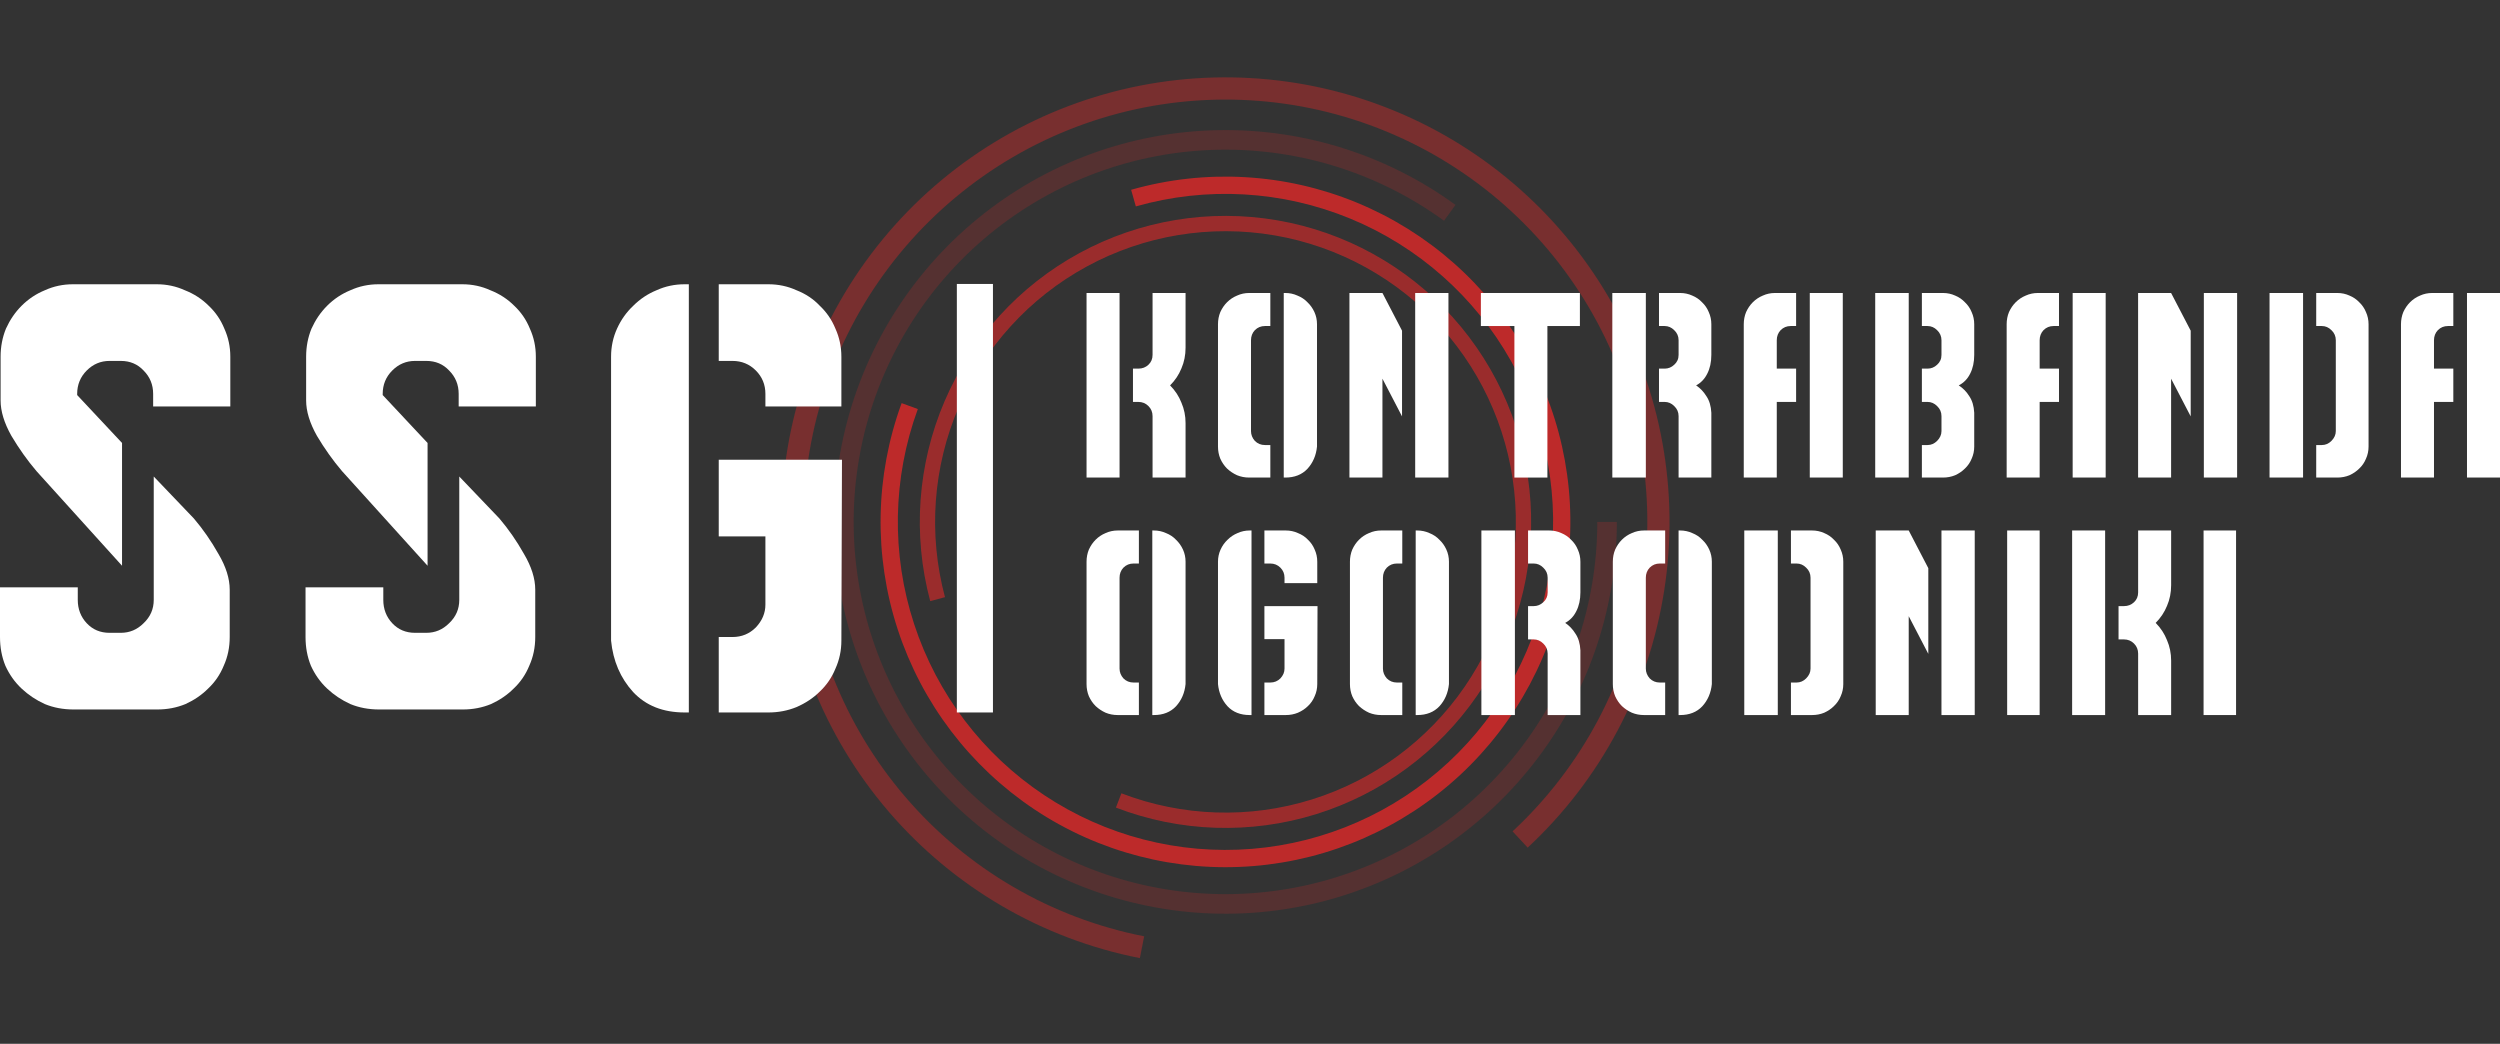 <svg width="388" height="162" viewBox="0 0 388 162" fill="none" xmlns="http://www.w3.org/2000/svg">
<rect x="0" y="0" width="388" height="162" fill="#333333" stroke="none"/>
<path opacity="0.4" d="M176.91 148.701C161.72 145.714 147.977 137.694 137.896 125.933C127.814 114.173 121.981 99.357 121.337 83.873C120.692 68.389 125.274 53.138 134.343 40.579C143.412 28.019 156.441 18.882 171.329 14.64C186.218 10.398 202.1 11.298 216.416 17.194C230.732 23.091 242.648 33.641 250.244 47.144C257.84 60.648 260.673 76.318 258.288 91.631C255.903 106.943 248.438 121.006 237.095 131.553L234.75 129.025C245.526 119.006 252.618 105.646 254.884 91.099C257.15 76.552 254.457 61.666 247.241 48.837C240.025 36.009 228.705 25.986 215.105 20.385C201.505 14.783 186.417 13.928 172.273 17.958C158.128 21.988 145.751 30.668 137.135 42.6C128.52 54.531 124.167 69.019 124.78 83.729C125.392 98.439 130.933 112.514 140.511 123.686C150.088 134.859 163.144 142.478 177.574 145.316L176.91 148.701Z" fill="#E02929"/>
<path opacity="0.2" d="M250.937 81C250.937 94.659 246.344 107.921 237.897 118.648C229.45 129.375 217.641 136.943 204.374 140.131C191.107 143.32 177.154 141.944 164.763 136.226C152.372 130.507 142.266 120.778 136.071 108.608C129.877 96.437 127.956 82.533 130.618 69.136C133.28 55.739 140.369 43.63 150.744 34.758C161.119 25.887 174.176 20.771 187.809 20.235C201.443 19.699 214.86 23.773 225.898 31.802L224.113 34.262C213.626 26.635 200.88 22.764 187.928 23.273C174.977 23.783 162.573 28.643 152.717 37.07C142.861 45.498 136.125 57.002 133.597 69.729C131.068 82.457 132.893 95.665 138.777 107.227C144.662 118.79 154.264 128.032 166.035 133.464C177.806 138.897 191.061 140.204 203.665 137.175C216.269 134.145 227.487 126.956 235.512 116.766C243.536 106.575 247.9 93.976 247.9 81H250.937Z" fill="#E02929"/>
<path opacity="0.8" d="M175.55 29.456C187.114 26.163 199.45 26.864 210.568 31.445C221.687 36.027 230.941 44.222 236.839 54.711C242.737 65.2 244.936 77.372 243.082 89.265C241.228 101.158 235.428 112.08 226.617 120.27C217.806 128.46 206.497 133.443 194.513 134.414C182.529 135.385 170.567 132.289 160.555 125.624C150.543 118.959 143.064 109.113 139.323 97.674C135.582 86.234 135.797 73.867 139.933 62.565L142.446 63.486C138.517 74.223 138.313 85.972 141.867 96.84C145.421 107.707 152.526 117.061 162.037 123.392C171.548 129.724 182.912 132.666 194.297 131.743C205.682 130.82 216.426 126.087 224.796 118.306C233.166 110.526 238.676 100.15 240.438 88.852C242.199 77.553 240.11 65.99 234.507 56.026C228.903 46.061 220.112 38.275 209.55 33.923C198.987 29.57 187.268 28.905 176.282 32.033L175.55 29.456Z" fill="#E02929"/>
<path opacity="0.6" d="M144.37 93.292C141.612 82.988 142.4 72.054 146.606 62.252C150.813 52.45 158.193 44.352 167.557 39.261C176.922 34.171 187.726 32.385 198.228 34.192C208.73 35.998 218.319 41.292 225.449 49.22C232.58 57.148 236.836 67.248 237.533 77.894C238.23 88.539 235.327 99.109 229.291 107.901C223.256 116.693 214.439 123.194 204.262 126.358C194.086 129.521 183.141 129.163 173.193 125.339L174.043 123.122C183.494 126.754 193.891 127.095 203.559 124.09C213.227 121.084 221.603 114.908 227.336 106.556C233.07 98.204 235.828 88.162 235.166 78.049C234.504 67.936 230.46 58.341 223.687 50.809C216.913 43.278 207.804 38.248 197.827 36.532C187.849 34.816 177.586 36.512 168.689 41.348C159.793 46.184 152.782 53.878 148.786 63.189C144.789 72.501 144.041 82.888 146.661 92.678L144.37 93.292Z" fill="#E02929"/>
<rect x="148.503" y="44.07" width="5.603" height="66.505" fill="white"/>
<path d="M175.836 57.211H176.676C177.29 57.211 177.81 57.011 178.237 56.61C178.664 56.209 178.877 55.702 178.877 55.087V45.472H183.999V53.966C183.999 55.114 183.786 56.182 183.359 57.171C182.959 58.159 182.372 59.04 181.598 59.815C182.372 60.59 182.959 61.484 183.359 62.499C183.786 63.487 183.999 64.542 183.999 65.664V74.118H178.877V64.582C178.877 63.968 178.664 63.447 178.237 63.02C177.81 62.593 177.29 62.379 176.676 62.379H175.836V57.211ZM173.755 45.472H168.632V74.118H173.755V45.472Z" fill="white"/>
<path d="M193.875 74.118C193.208 74.118 192.581 73.997 191.994 73.757C191.407 73.49 190.887 73.143 190.433 72.715C190.006 72.288 189.659 71.781 189.393 71.193C189.152 70.605 189.032 69.978 189.032 69.31V50.32C189.032 49.652 189.152 49.025 189.393 48.437C189.659 47.849 190.006 47.342 190.433 46.914C190.887 46.46 191.407 46.113 191.994 45.873C192.581 45.606 193.208 45.472 193.875 45.472H197.156V50.6H196.316C195.702 50.6 195.182 50.814 194.755 51.241C194.355 51.669 194.155 52.19 194.155 52.804V66.906C194.155 67.467 194.355 67.975 194.755 68.429C195.182 68.856 195.702 69.07 196.316 69.07H197.156V74.118H193.875ZM199.477 45.472C200.144 45.472 200.771 45.606 201.358 45.873C201.972 46.113 202.492 46.46 202.919 46.914C203.372 47.342 203.732 47.849 203.999 48.437C204.266 49.025 204.399 49.652 204.399 50.32V69.31C204.266 70.672 203.772 71.821 202.919 72.755C202.065 73.663 200.918 74.118 199.477 74.118H199.237V45.472H199.477Z" fill="white"/>
<path d="M219.637 45.472H224.799V74.118H219.637V45.472ZM214.555 74.118H209.432V45.472H214.555L217.596 51.321V64.623L214.555 58.773V74.118Z" fill="white"/>
<path d="M229.832 45.472H245.2V50.6H240.157V74.118H235.035V50.6H229.832V45.472Z" fill="white"/>
<path d="M255.435 45.472V74.118H250.232V45.472H255.435ZM257.476 62.379H258.356C258.916 62.379 259.41 62.593 259.837 63.02C260.29 63.447 260.517 63.968 260.517 64.582V74.118H265.6V64.062C265.546 63.02 265.293 62.165 264.839 61.498C264.412 60.803 263.879 60.242 263.238 59.815C263.985 59.414 264.559 58.813 264.959 58.012C265.386 57.184 265.6 56.209 265.6 55.087V50.32C265.6 49.652 265.466 49.025 265.199 48.437C264.959 47.849 264.612 47.342 264.159 46.914C263.732 46.46 263.225 46.113 262.638 45.873C262.051 45.606 261.424 45.472 260.757 45.472H257.476V50.6H258.356C258.916 50.6 259.41 50.814 259.837 51.241C260.29 51.669 260.517 52.19 260.517 52.804V55.087C260.517 55.702 260.29 56.209 259.837 56.61C259.41 57.011 258.916 57.211 258.356 57.211H257.476V62.379Z" fill="white"/>
<path d="M275.475 45.472H278.756V50.6H277.916C277.302 50.6 276.782 50.814 276.355 51.241C275.955 51.669 275.755 52.19 275.755 52.804V57.211H278.756V62.379H275.755V74.118H270.632V50.32C270.632 49.652 270.753 49.025 270.993 48.437C271.259 47.849 271.606 47.342 272.033 46.914C272.487 46.46 273.007 46.113 273.594 45.873C274.181 45.606 274.808 45.472 275.475 45.472ZM280.877 45.472H286V74.118H280.877V45.472Z" fill="white"/>
<path d="M298.276 57.211H299.156C299.717 57.211 300.21 57.011 300.637 56.61C301.09 56.209 301.317 55.702 301.317 55.087V52.804C301.317 52.19 301.09 51.669 300.637 51.241C300.21 50.814 299.717 50.6 299.156 50.6H298.276V45.472H301.557C302.224 45.472 302.851 45.606 303.438 45.873C304.025 46.113 304.532 46.46 304.959 46.914C305.412 47.342 305.759 47.849 305.999 48.437C306.266 49.025 306.4 49.652 306.4 50.32V55.087C306.4 56.209 306.186 57.184 305.759 58.012C305.359 58.813 304.772 59.414 303.998 59.815C304.665 60.242 305.212 60.803 305.639 61.498C306.093 62.165 306.346 63.02 306.4 64.062V69.31C306.4 69.978 306.266 70.605 305.999 71.193C305.759 71.781 305.412 72.288 304.959 72.715C304.532 73.143 304.025 73.49 303.438 73.757C302.851 73.997 302.224 74.118 301.557 74.118H298.276V69.07H299.156C299.717 69.07 300.21 68.856 300.637 68.429C301.09 67.975 301.317 67.467 301.317 66.906V64.582C301.317 63.968 301.09 63.447 300.637 63.02C300.21 62.593 299.717 62.379 299.156 62.379H298.276V57.211ZM291.033 45.472V74.118H296.235V45.472H291.033Z" fill="white"/>
<path d="M316.275 45.472H319.556V50.6H318.716C318.102 50.6 317.582 50.814 317.155 51.241C316.755 51.669 316.555 52.19 316.555 52.804V57.211H319.556V62.379H316.555V74.118H311.433V50.32C311.433 49.652 311.553 49.025 311.793 48.437C312.06 47.849 312.406 47.342 312.833 46.914C313.287 46.46 313.807 46.113 314.394 45.873C314.981 45.606 315.608 45.472 316.275 45.472ZM321.677 45.472H326.8V74.118H321.677V45.472Z" fill="white"/>
<path d="M342.037 45.472H347.2V74.118H342.037V45.472ZM336.955 74.118H331.833V45.472H336.955L339.996 51.321V64.623L336.955 58.773V74.118Z" fill="white"/>
<path d="M362.517 52.804C362.517 52.19 362.291 51.669 361.837 51.241C361.41 50.814 360.917 50.6 360.356 50.6H359.476V45.472H362.757C363.424 45.472 364.051 45.606 364.638 45.873C365.225 46.113 365.732 46.46 366.159 46.914C366.613 47.342 366.959 47.849 367.2 48.437C367.466 49.025 367.6 49.652 367.6 50.32V69.31C367.6 69.978 367.466 70.605 367.2 71.193C366.959 71.781 366.613 72.288 366.159 72.715C365.732 73.143 365.225 73.49 364.638 73.757C364.051 73.997 363.424 74.118 362.757 74.118H359.476V69.07H360.356C360.917 69.07 361.41 68.856 361.837 68.429C362.291 67.975 362.517 67.467 362.517 66.906V52.804ZM352.233 45.472V74.118H357.435V45.472H352.233Z" fill="white"/>
<path d="M377.475 45.472H380.756V50.6H379.916C379.302 50.6 378.782 50.814 378.355 51.241C377.955 51.669 377.755 52.19 377.755 52.804V57.211H380.756V62.379H377.755V74.118H372.633V50.32C372.633 49.652 372.753 49.025 372.993 48.437C373.26 47.849 373.606 47.342 374.033 46.914C374.487 46.46 375.007 46.113 375.594 45.873C376.181 45.606 376.808 45.472 377.475 45.472ZM382.877 45.472H388V74.118H382.877V45.472Z" fill="white"/>
<path d="M173.475 110.976C172.808 110.976 172.181 110.856 171.594 110.615C171.007 110.348 170.487 110.001 170.033 109.574C169.606 109.146 169.259 108.639 168.992 108.051C168.752 107.464 168.632 106.836 168.632 106.168V87.178C168.632 86.51 168.752 85.883 168.992 85.295C169.259 84.708 169.606 84.2 170.033 83.773C170.487 83.319 171.007 82.972 171.594 82.731C172.181 82.464 172.808 82.331 173.475 82.331H176.756V87.459H175.916C175.302 87.459 174.782 87.672 174.355 88.1C173.955 88.527 173.755 89.048 173.755 89.662V103.765C173.755 104.325 173.955 104.833 174.355 105.287C174.782 105.714 175.302 105.928 175.916 105.928H176.756V110.976H173.475ZM179.077 82.331C179.744 82.331 180.371 82.464 180.958 82.731C181.572 82.972 182.092 83.319 182.519 83.773C182.972 84.2 183.332 84.708 183.599 85.295C183.866 85.883 183.999 86.51 183.999 87.178V106.168C183.866 107.531 183.372 108.679 182.519 109.614C181.665 110.522 180.518 110.976 179.077 110.976H178.837V82.331H179.077Z" fill="white"/>
<path d="M193.955 82.331H194.235V110.976H193.955C192.514 110.976 191.367 110.522 190.513 109.614C189.659 108.679 189.166 107.531 189.032 106.168V87.178C189.032 86.51 189.166 85.883 189.433 85.295C189.699 84.708 190.059 84.2 190.513 83.773C190.967 83.319 191.487 82.972 192.074 82.731C192.661 82.464 193.288 82.331 193.955 82.331ZM204.479 94.069L204.439 106.168C204.439 106.836 204.306 107.464 204.039 108.051C203.799 108.639 203.452 109.146 202.999 109.574C202.572 110.001 202.052 110.348 201.438 110.615C200.851 110.856 200.224 110.976 199.557 110.976H196.236V105.928H197.156C197.77 105.928 198.29 105.714 198.717 105.287C199.144 104.833 199.357 104.325 199.357 103.765V99.197H196.236V94.069H204.479ZM199.357 90.504V89.662C199.357 89.048 199.144 88.527 198.717 88.1C198.29 87.672 197.77 87.459 197.156 87.459H196.236V82.331H199.557C200.224 82.331 200.851 82.464 201.438 82.731C202.052 82.972 202.572 83.319 202.999 83.773C203.452 84.2 203.799 84.708 204.039 85.295C204.306 85.883 204.439 86.51 204.439 87.178V90.504H199.357Z" fill="white"/>
<path d="M214.353 110.976C213.686 110.976 213.059 110.856 212.472 110.615C211.885 110.348 211.365 110.001 210.911 109.574C210.484 109.146 210.138 108.639 209.871 108.051C209.631 107.464 209.511 106.836 209.511 106.168V87.178C209.511 86.51 209.631 85.883 209.871 85.295C210.138 84.708 210.484 84.2 210.911 83.773C211.365 83.319 211.885 82.972 212.472 82.731C213.059 82.464 213.686 82.331 214.353 82.331H217.634V87.459H216.794C216.18 87.459 215.66 87.672 215.233 88.1C214.833 88.527 214.633 89.048 214.633 89.662V103.765C214.633 104.325 214.833 104.833 215.233 105.287C215.66 105.714 216.18 105.928 216.794 105.928H217.634V110.976H214.353ZM219.955 82.331C220.622 82.331 221.249 82.464 221.836 82.731C222.45 82.972 222.97 83.319 223.397 83.773C223.851 84.2 224.211 84.708 224.477 85.295C224.744 85.883 224.878 86.51 224.878 87.178V106.168C224.744 107.531 224.251 108.679 223.397 109.614C222.543 110.522 221.396 110.976 219.955 110.976H219.715V82.331H219.955Z" fill="white"/>
<path d="M235.113 82.331V110.976H229.911V82.331H235.113ZM237.154 99.237H238.034C238.595 99.237 239.088 99.451 239.515 99.878C239.969 100.306 240.195 100.827 240.195 101.441V110.976H245.278V100.92C245.224 99.878 244.971 99.024 244.517 98.356C244.09 97.662 243.557 97.101 242.917 96.673C243.664 96.273 244.237 95.672 244.637 94.87C245.064 94.043 245.278 93.068 245.278 91.946V87.178C245.278 86.51 245.144 85.883 244.877 85.295C244.637 84.708 244.291 84.2 243.837 83.773C243.41 83.319 242.903 82.972 242.316 82.731C241.729 82.464 241.102 82.331 240.435 82.331H237.154V87.459H238.034C238.595 87.459 239.088 87.672 239.515 88.1C239.969 88.527 240.195 89.048 240.195 89.662V91.946C240.195 92.56 239.969 93.068 239.515 93.468C239.088 93.869 238.595 94.069 238.034 94.069H237.154V99.237Z" fill="white"/>
<path d="M255.153 110.976C254.486 110.976 253.859 110.856 253.272 110.615C252.685 110.348 252.165 110.001 251.711 109.574C251.284 109.146 250.938 108.639 250.671 108.051C250.431 107.464 250.311 106.836 250.311 106.168V87.178C250.311 86.51 250.431 85.883 250.671 85.295C250.938 84.708 251.284 84.2 251.711 83.773C252.165 83.319 252.685 82.972 253.272 82.731C253.859 82.464 254.486 82.331 255.153 82.331H258.434V87.459H257.594C256.98 87.459 256.46 87.672 256.033 88.1C255.633 88.527 255.433 89.048 255.433 89.662V103.765C255.433 104.325 255.633 104.833 256.033 105.287C256.46 105.714 256.98 105.928 257.594 105.928H258.434V110.976H255.153ZM260.755 82.331C261.422 82.331 262.049 82.464 262.636 82.731C263.25 82.972 263.77 83.319 264.197 83.773C264.651 84.2 265.011 84.708 265.278 85.295C265.544 85.883 265.678 86.51 265.678 87.178V106.168C265.544 107.531 265.051 108.679 264.197 109.614C263.343 110.522 262.196 110.976 260.755 110.976H260.515V82.331H260.755Z" fill="white"/>
<path d="M280.995 89.662C280.995 89.048 280.769 88.527 280.315 88.1C279.888 87.672 279.395 87.459 278.834 87.459H277.954V82.331H281.236C281.902 82.331 282.529 82.464 283.116 82.731C283.703 82.972 284.21 83.319 284.637 83.773C285.091 84.2 285.437 84.708 285.678 85.295C285.944 85.883 286.078 86.51 286.078 87.178V106.168C286.078 106.836 285.944 107.464 285.678 108.051C285.437 108.639 285.091 109.146 284.637 109.574C284.21 110.001 283.703 110.348 283.116 110.615C282.529 110.856 281.902 110.976 281.236 110.976H277.954V105.928H278.834C279.395 105.928 279.888 105.714 280.315 105.287C280.769 104.833 280.995 104.325 280.995 103.765V89.662ZM270.711 82.331V110.976H275.913V82.331H270.711Z" fill="white"/>
<path d="M301.315 82.331H306.478V110.976H301.315V82.331ZM296.233 110.976H291.111V82.331H296.233L299.274 88.18V101.481L296.233 95.632V110.976Z" fill="white"/>
<path d="M311.511 82.331H316.553V110.976H311.511V82.331Z" fill="white"/>
<path d="M328.797 94.069H329.637C330.251 94.069 330.771 93.869 331.198 93.468C331.625 93.068 331.838 92.56 331.838 91.946V82.331H336.961V90.824C336.961 91.972 336.747 93.041 336.32 94.029C335.92 95.017 335.333 95.899 334.559 96.673C335.333 97.448 335.92 98.343 336.32 99.358C336.747 100.346 336.961 101.401 336.961 102.523V110.976H331.838V101.441C331.838 100.827 331.625 100.306 331.198 99.878C330.771 99.451 330.251 99.237 329.637 99.237H328.797V94.069ZM326.716 82.331H321.594V110.976H326.716V82.331Z" fill="white"/>
<path d="M341.994 82.331H347.036V110.976H341.994V82.331Z" fill="white"/>
<path d="M0.093 55.364C0.093 53.815 0.371 52.359 0.928 50.996C1.547 49.633 2.352 48.456 3.342 47.464C4.395 46.411 5.602 45.605 6.963 45.047C8.325 44.428 9.779 44.118 11.327 44.118H24.325C25.872 44.118 27.327 44.428 28.688 45.047C30.112 45.605 31.35 46.411 32.402 47.464C33.454 48.456 34.259 49.633 34.816 50.996C35.435 52.359 35.745 53.815 35.745 55.364V63.079H23.768V61.127C23.768 59.702 23.273 58.494 22.282 57.502C21.354 56.511 20.178 56.015 18.754 56.015H16.99C15.629 56.015 14.453 56.511 13.462 57.502C12.472 58.494 11.977 59.702 11.977 61.127V61.313L18.94 68.749V87.803L5.663 73.118C4.24 71.444 2.94 69.617 1.764 67.634C0.65 65.651 0.093 63.823 0.093 62.15V55.364ZM18.754 98.213C20.116 98.213 21.292 97.718 22.282 96.726C23.334 95.735 23.861 94.526 23.861 93.101V73.954L30.081 80.46C31.505 82.133 32.773 83.961 33.888 85.944C35.064 87.927 35.652 89.786 35.652 91.521V98.864C35.652 100.475 35.342 101.962 34.723 103.325C34.166 104.689 33.361 105.866 32.309 106.857C31.319 107.849 30.143 108.654 28.781 109.274C27.42 109.832 25.965 110.111 24.418 110.111H11.42C9.81 110.111 8.325 109.832 6.963 109.274C5.602 108.654 4.395 107.849 3.342 106.857C2.29 105.866 1.455 104.689 0.836 103.325C0.279 101.962 0 100.475 0 98.864V91.149H12.07V93.101C12.07 94.526 12.534 95.735 13.462 96.726C14.391 97.718 15.567 98.213 16.99 98.213H18.754Z" fill="white"/>
<path d="M47.512 55.364C47.512 53.815 47.79 52.359 48.347 50.996C48.966 49.633 49.771 48.456 50.761 47.464C51.813 46.411 53.02 45.605 54.382 45.047C55.744 44.428 57.198 44.118 58.746 44.118H71.744C73.291 44.118 74.746 44.428 76.107 45.047C77.531 45.605 78.769 46.411 79.821 47.464C80.873 48.456 81.678 49.633 82.235 50.996C82.854 52.359 83.163 53.815 83.163 55.364V63.079H71.186V61.127C71.186 59.702 70.691 58.494 69.701 57.502C68.773 56.511 67.597 56.015 66.173 56.015H64.409C63.047 56.015 61.871 56.511 60.881 57.502C59.891 58.494 59.395 59.702 59.395 61.127V61.313L66.359 68.749V87.803L53.082 73.118C51.659 71.444 50.359 69.617 49.183 67.634C48.069 65.651 47.512 63.823 47.512 62.15V55.364ZM66.173 98.213C67.535 98.213 68.711 97.718 69.701 96.726C70.753 95.735 71.279 94.526 71.279 93.101V73.954L77.5 80.46C78.923 82.133 80.192 83.961 81.306 85.944C82.482 87.927 83.07 89.786 83.07 91.521V98.864C83.07 100.475 82.761 101.962 82.142 103.325C81.585 104.689 80.78 105.866 79.728 106.857C78.738 107.849 77.562 108.654 76.2 109.274C74.838 109.832 73.384 110.111 71.836 110.111H58.838C57.229 110.111 55.744 109.832 54.382 109.274C53.02 108.654 51.813 107.849 50.761 106.857C49.709 105.866 48.873 104.689 48.254 103.325C47.697 101.962 47.419 100.475 47.419 98.864V91.149H59.488V93.101C59.488 94.526 59.953 95.735 60.881 96.726C61.809 97.718 62.985 98.213 64.409 98.213H66.173Z" fill="white"/>
<path d="M106.257 44.118H106.907V110.575H106.257C102.915 110.575 100.253 109.522 98.273 107.415C96.292 105.246 95.147 102.582 94.838 99.422V55.364C94.838 53.815 95.147 52.359 95.766 50.996C96.385 49.633 97.22 48.456 98.273 47.464C99.325 46.411 100.532 45.605 101.894 45.047C103.255 44.428 104.71 44.118 106.257 44.118ZM130.675 71.352L130.582 99.422C130.582 100.971 130.272 102.427 129.654 103.79C129.096 105.153 128.292 106.331 127.24 107.322C126.249 108.314 125.042 109.119 123.619 109.739C122.257 110.296 120.803 110.575 119.255 110.575H111.549V98.864H113.685C115.108 98.864 116.315 98.368 117.305 97.377C118.296 96.323 118.791 95.146 118.791 93.845V83.249H111.549V71.352H130.675ZM118.791 63.079V61.127C118.791 59.702 118.296 58.494 117.305 57.502C116.315 56.511 115.108 56.015 113.685 56.015H111.549V44.118H119.255C120.803 44.118 122.257 44.428 123.619 45.047C125.042 45.605 126.249 46.411 127.24 47.464C128.292 48.456 129.096 49.633 129.654 50.996C130.272 52.359 130.582 53.815 130.582 55.364V63.079H118.791Z" fill="white"/>
</svg>
